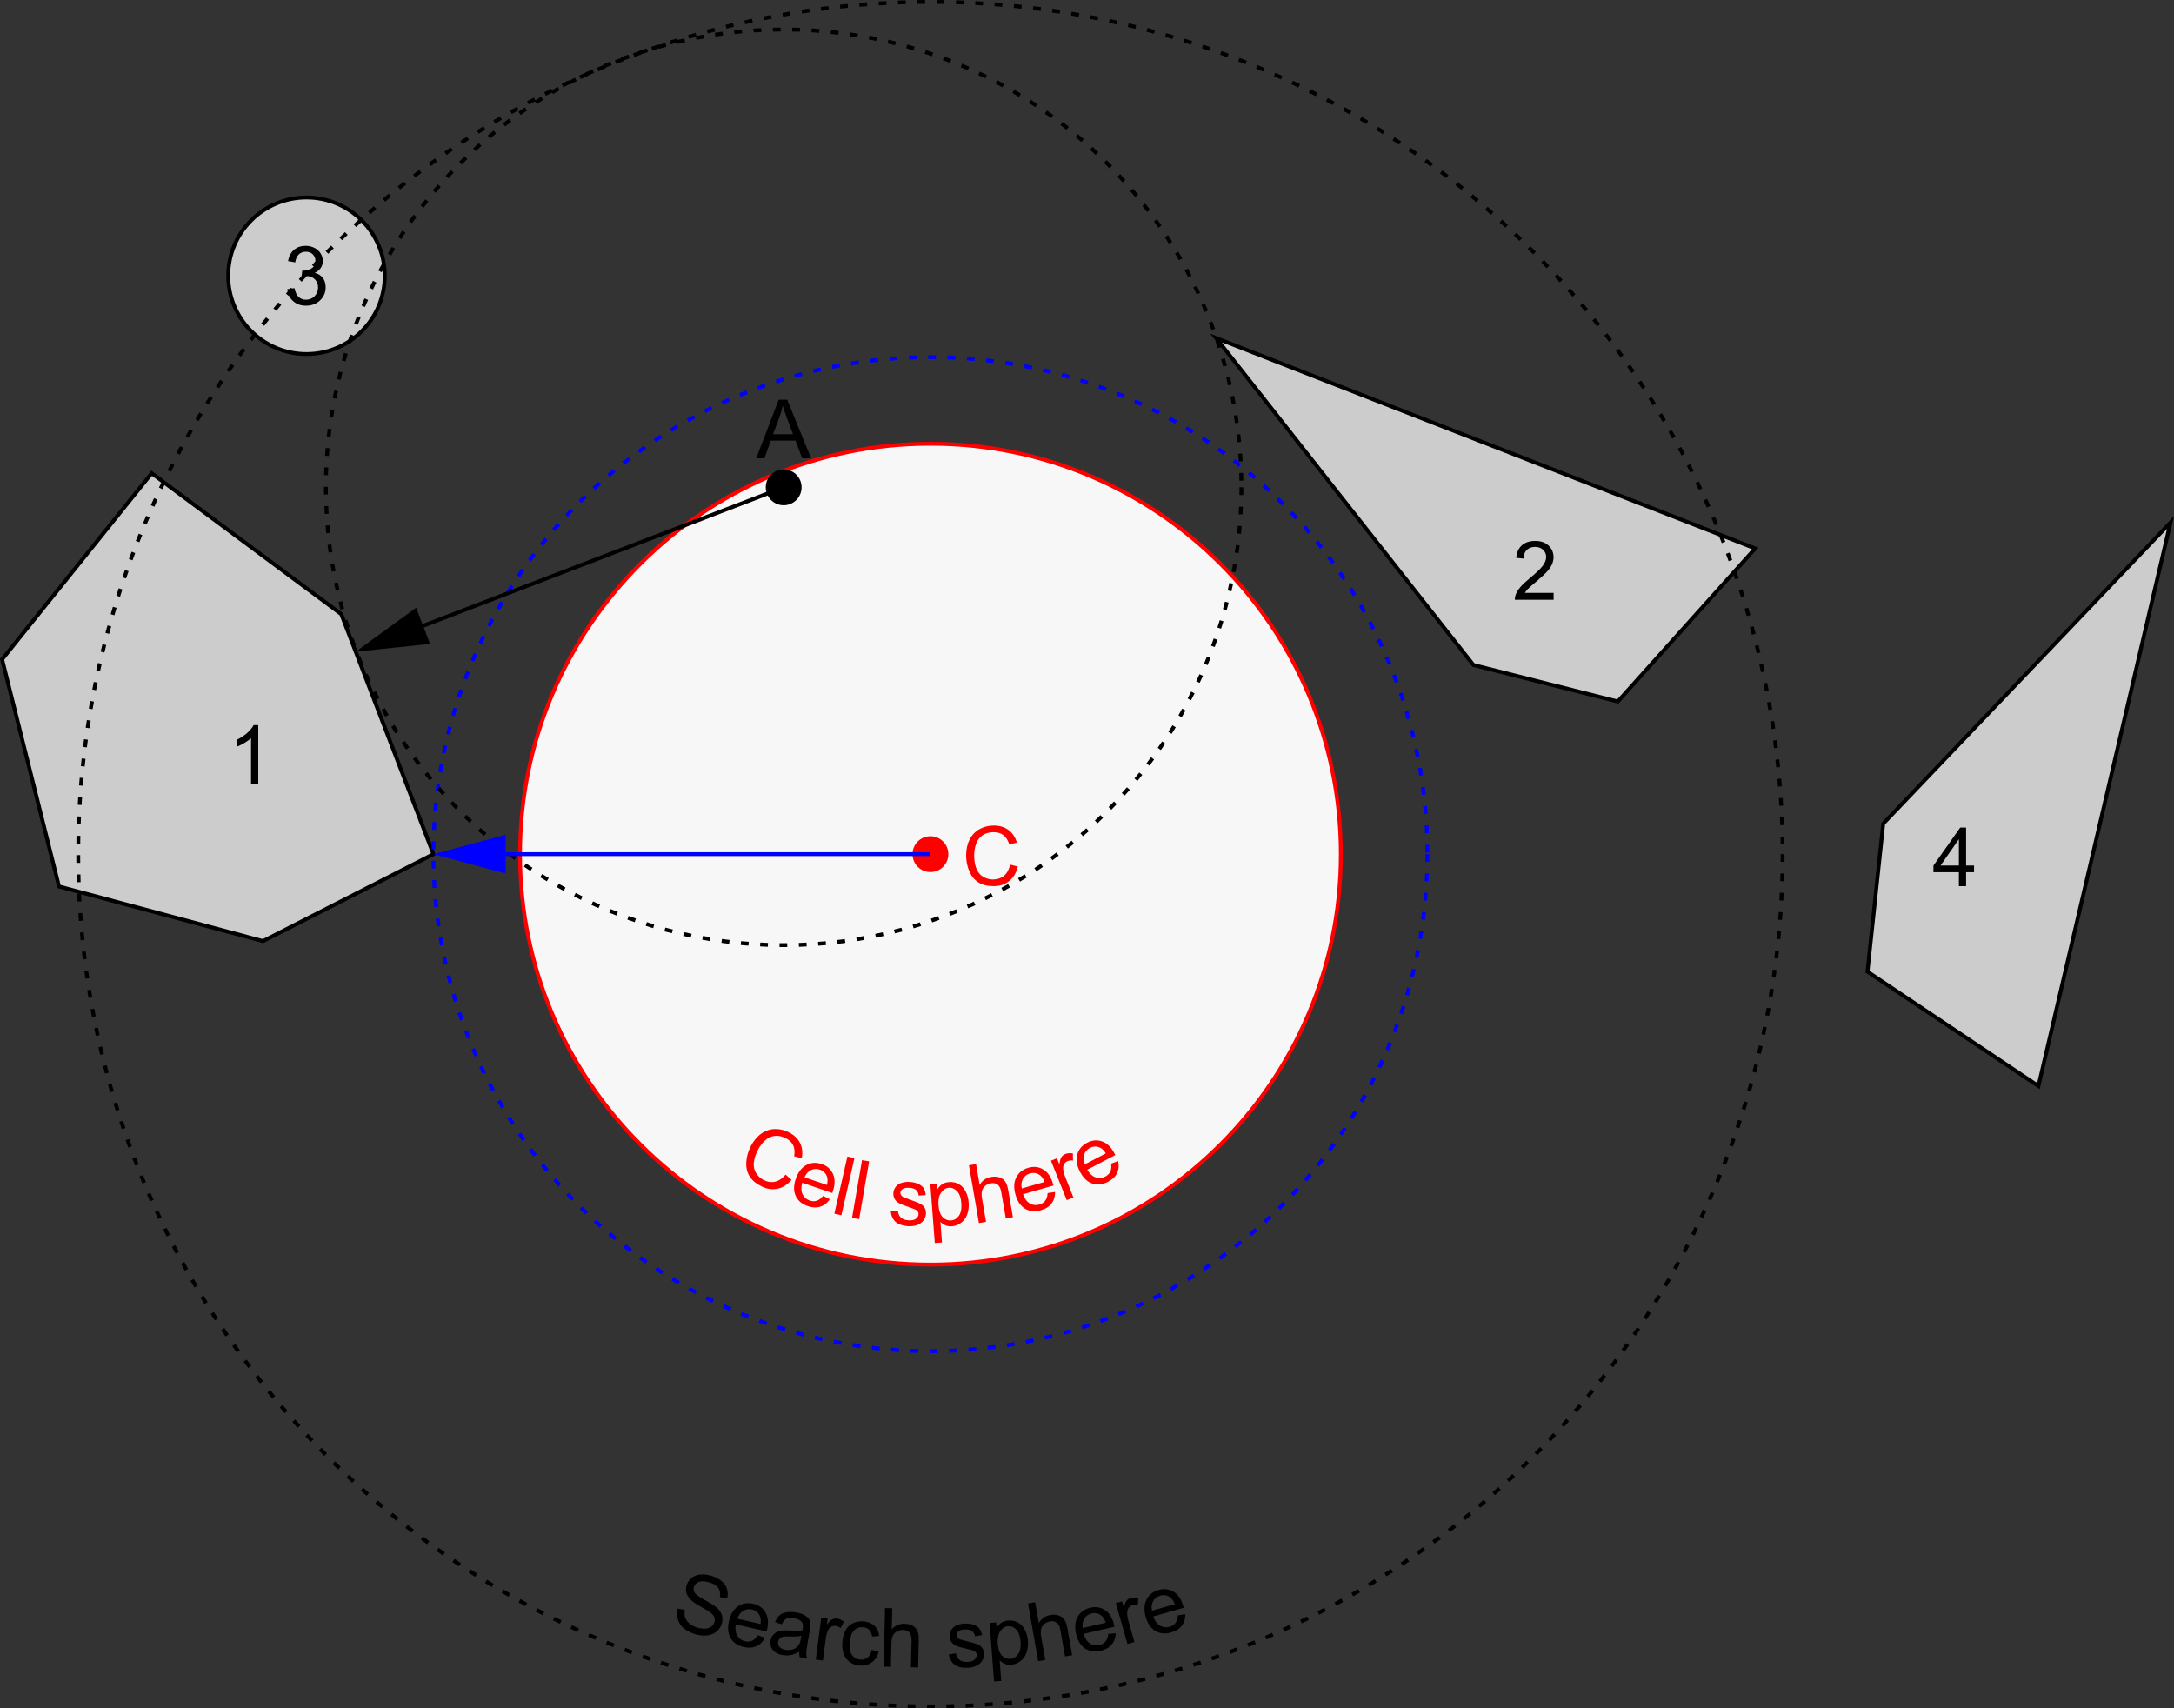 <?xml version="1.0" encoding="UTF-8"?>
<!DOCTYPE svg PUBLIC "-//W3C//DTD SVG 1.1//EN" "http://www.w3.org/Graphics/SVG/1.1/DTD/svg11.dtd">
<!-- Creator: CorelDRAW X8 -->
<svg xmlns="http://www.w3.org/2000/svg" xml:space="preserve" width="112.426mm" height="88.339mm" version="1.1" style="shape-rendering:geometricPrecision; text-rendering:geometricPrecision; image-rendering:optimizeQuality; fill-rule:evenodd; clip-rule:evenodd"
viewBox="0 0 1154291 906988"
 xmlns:xlink="http://www.w3.org/1999/xlink">
 <rect x="0" y="0" width="1154291" height="906988" fill="#333333" stroke="none"/>
 <defs>
  <style type="text/css">
   <![CDATA[
    .str1 {stroke:black;stroke-width:2053.42}
    .str0 {stroke:red;stroke-width:2053.42}
    .str4 {stroke:black;stroke-width:2053.42;stroke-dasharray:4106.844 6160.267}
    .str3 {stroke:black;stroke-width:2053.42;stroke-dasharray:4106.844 6160.267}
    .str2 {stroke:blue;stroke-width:2053.42;stroke-dasharray:4106.844 6160.267}
    .fil4 {fill:none}
    .fil2 {fill:black}
    .fil3 {fill:#CCCCCC}
    .fil0 {fill:#F7F7F7}
    .fil1 {fill:red}
    .fil5 {fill:black;fill-rule:nonzero}
    .fil6 {fill:blue;fill-rule:nonzero}
    .fil7 {fill:red;fill-rule:nonzero}
   ]]>
  </style>
 </defs>
 <g id="Ebene_x0020_1">
  <path class="fil0 str0" d="M494010 235577c120348,0 217909,97561 217909,217909 0,120348 -97561,217909 -217909,217909 -120348,0 -217909,-97561 -217909,-217909 0,-120348 97561,-217909 217909,-217909z"/>
  <circle class="fil1" cx="494010" cy="453486" r="9512"/>
  <circle class="fil2" cx="416087" cy="258729" r="9512"/>
  <circle class="fil3 str1" cx="162731" cy="146401" r="41555"/>
  <polygon class="fil3 str1" points="1120,350059 80537,251250 181193,326050 230136,453486 139638,499658 31321,470634 "/>
  <polygon class="fil3 str1" points="931928,291187 645659,179450 782329,353058 858975,372451 "/>
  <polygon class="fil3 str1" points="1082304,576615 1152431,277420 999897,437271 991540,515889 "/>
  <circle class="fil4 str2" cx="494010" cy="453486" r="263875"/>
  <circle class="fil4 str3" cx="416087" cy="258729" r="243064"/>
  <path class="fil5" d="M137120 416229l-3824 0 0 -24355c-920,884 -2131,1761 -3622,2638 -1493,875 -2840,1535 -4028,1970l0 -3695c2136,-999 4006,-2217 5607,-3651 1600,-1427 2738,-2810 3404,-4157l2463 0 0 31250z"/>
  <path class="fil5" d="M824902 314783l0 3651 -20601 0c-30,-919 123,-1803 449,-2658 528,-1398 1376,-2782 2543,-4136 1166,-1355 2831,-2919 4998,-4694 3368,-2775 5657,-4970 6852,-6593 1203,-1622 1804,-3158 1804,-4607 0,-1513 -543,-2788 -1629,-3831 -1088,-1036 -2507,-1558 -4253,-1558 -1847,0 -3325,550 -4433,1652 -1108,1093 -1667,2615 -1681,4564l-3912 -391c268,-2928 1282,-5159 3036,-6695 1760,-1536 4114,-2303 7077,-2303 2985,0 5353,826 7092,2485 1746,1658 2615,3716 2615,6164 0,1246 -254,2471 -768,3673 -507,1209 -1355,2477 -2535,3810 -1188,1326 -3151,3158 -5889,5477 -2297,1927 -3775,3231 -4427,3919 -652,687 -1188,1376 -1616,2071l15278 0z"/>
  <path class="fil5" d="M152538 153507l3825 -522c442,2173 1181,3737 2231,4694 1050,956 2340,1435 3869,1435 1811,0 3340,-624 4571,-1870 1231,-1246 1847,-2789 1847,-4629 0,-1753 -572,-3202 -1724,-4346 -1145,-1137 -2601,-1709 -4376,-1709 -724,0 -1622,145 -2701,427l427 -3347c253,29 464,43 616,43 1636,0 3100,-427 4412,-1274 1304,-848 1955,-2152 1955,-3912 0,-1398 -478,-2557 -1427,-3477 -949,-920 -2173,-1376 -3673,-1376 -1492,0 -2730,470 -3723,1412 -993,942 -1631,2354 -1913,4238l-3824 -695c471,-2565 1528,-4557 3187,-5969 1652,-1413 3716,-2116 6179,-2116 1695,0 3260,362 4687,1094 1435,725 2528,1717 3282,2970 760,1260 1137,2594 1137,4005 0,1341 -362,2558 -1080,3659 -724,1101 -1797,1978 -3208,2630 1840,420 3267,1304 4288,2644 1014,1332 1521,3013 1521,5019 0,2717 -992,5028 -2970,6918 -1985,1892 -4491,2833 -7519,2833 -2731,0 -4998,-818 -6802,-2449 -1811,-1629 -2840,-3737 -3094,-6330z"/>
  <path class="fil5" d="M1040079 470494l0 -7432 -13518 0 0 -3520 14213 -20167 3129 0 0 20167 4216 0 0 3520 -4216 0 0 7432 -3824 0zm0 -10952l0 -14003 -9758 14003 9758 0z"/>
  <g>
   <path class="fil6" d="M249300 452459l244710 0 0 2054 -244710 0 0 -2054zm19164 -9243l0 20540 -38328 -10270 38328 -10270z"/>
  </g>
  <path class="fil7" d="M417109 623613l3185 2827c-2321,2606 -4881,4177 -7685,4722 -2803,547 -5645,77 -8519,-1411 -2972,-1540 -5077,-3399 -6312,-5580 -1239,-2176 -1744,-4665 -1526,-7465 223,-2806 1010,-5522 2377,-8159 1491,-2876 3336,-5100 5546,-6673 2210,-1570 4616,-2388 7218,-2451 2604,-63 5121,541 7552,1801 2766,1433 4724,3337 5872,5718 1155,2385 1445,5040 864,7971l-4029 -1012c403,-2335 231,-4286 -512,-5829 -738,-1550 -2033,-2799 -3879,-3756 -2115,-1097 -4154,-1508 -6102,-1228 -1948,278 -3660,1128 -5120,2543 -1469,1417 -2675,3036 -3619,4857 -1216,2347 -1938,4576 -2163,6678 -228,2109 156,3964 1148,5579 990,1614 2322,2853 4002,3722 2045,1061 4075,1362 6101,918 2028,-450 3892,-1703 5601,-3772zm19922 11288l3573 1773c-1326,1974 -2994,3294 -4994,3950 -2001,656 -4237,565 -6712,-282 -3111,-1063 -5250,-2867 -6417,-5410 -1169,-2535 -1160,-5542 24,-9003 1224,-3578 3094,-6046 5613,-7389 2522,-1350 5251,-1519 8192,-513 2844,972 4838,2733 5977,5289 1138,2557 1111,5594 -92,9109 -73,213 -190,533 -349,953l-15895 -5435c-663,2384 -618,4405 150,6053 761,1646 2035,2778 3811,3385 1323,453 2573,490 3745,110 1177,-378 2300,-1243 3374,-2590zm-9862 -9850l11886 4065c456,-1849 456,-3350 16,-4504 -668,-1782 -1923,-2993 -3754,-3618 -1658,-568 -3240,-488 -4750,235 -1504,727 -2637,2000 -3398,3822zm15826 19285l6942 -30335 3729 853 -6942 30335 -3729 -853zm9392 2255l5307 -30664 3770 652 -5307 30664 -3770 -652zm20556 -3517l3816 -319c96,1525 599,2726 1507,3608 906,877 2234,1384 3967,1516 1756,134 3083,-122 3989,-773 899,-644 1389,-1448 1462,-2409 65,-860 -266,-1568 -987,-2116 -509,-380 -1777,-905 -3803,-1590 -2734,-913 -4617,-1665 -5661,-2261 -1037,-601 -1799,-1372 -2287,-2324 -487,-946 -693,-1970 -610,-3069 77,-1004 378,-1912 899,-2728 527,-818 1202,-1478 2032,-1983 626,-388 1463,-695 2504,-920 1048,-225 2151,-294 3321,-205 1762,134 3289,503 4578,1117 1299,608 2228,1376 2798,2291 562,922 914,2118 1041,3595l-3766 238c-78,-1184 -499,-2138 -1257,-2857 -760,-718 -1876,-1131 -3357,-1244 -1740,-132 -3012,63 -3801,584 -787,522 -1214,1172 -1273,1945 -37,491 80,950 361,1370 280,428 738,805 1382,1124 371,172 1459,582 3284,1229 2633,919 4466,1655 5500,2192 1035,535 1821,1271 2363,2183 548,921 769,2028 670,3328 -97,1264 -555,2428 -1385,3491 -829,1062 -1964,1849 -3405,2357 -1447,506 -3052,690 -4815,557 -2918,-222 -5104,-999 -6543,-2322 -1440,-1330 -2278,-3195 -2524,-5605zm23387 16861l-2365 -31118 3467 -262 225 2953c729,-1203 1588,-2133 2578,-2782 982,-648 2210,-1032 3676,-1143 1921,-145 3649,216 5191,1095 1540,869 2750,2181 3639,3915 880,1742 1405,3678 1568,5822 175,2291 -80,4388 -763,6293 -684,1896 -1777,3396 -3277,4498 -1493,1094 -3110,1711 -4843,1844 -1271,96 -2433,-84 -3478,-542 -1052,-459 -1926,-1068 -2639,-1834l835 10971 -3814 290zm1968 -19996c219,2882 965,4967 2233,6259 1275,1290 2743,1876 4406,1750 1689,-128 3080,-954 4170,-2475 1097,-1522 1529,-3778 1301,-6776 -218,-2860 -965,-4952 -2251,-6286 -1285,-1334 -2740,-1935 -4372,-1811 -1619,122 -2990,990 -4119,2594 -1134,1612 -1588,3855 -1368,6745zm21473 9410l-5307 -30665 3769 -652 1910 11035c1394,-2352 3423,-3754 6094,-4216 1633,-282 3111,-207 4435,232 1318,441 2337,1184 3056,2235 718,1053 1263,2672 1639,4841l2435 14068 -3768 653 -2433 -14054c-325,-1878 -969,-3178 -1925,-3895 -961,-715 -2177,-946 -3661,-689 -1107,191 -2100,658 -2978,1405 -877,747 -1435,1652 -1683,2718 -244,1056 -215,2455 86,4197l2101 12134 -3770 653zm36480 -15936l3945 -591c42,2376 -570,4413 -1835,6096 -1264,1684 -3150,2889 -5663,3611 -3161,909 -5948,654 -8360,-763 -2409,-1409 -4123,-3880 -5133,-7395 -1045,-3635 -924,-6729 373,-9272 1294,-2551 3435,-4252 6422,-5110 2889,-831 5532,-528 7928,916 2399,1444 4113,3950 5140,7521 62,217 150,546 260,982l-16145 4641c821,2334 2015,3966 3588,4878 1567,914 3260,1113 5063,595 1344,-386 2390,-1072 3132,-2055 750,-983 1176,-2335 1285,-4054zm-13723 -2432l12071 -3471c-684,-1777 -1544,-3007 -2564,-3702 -1569,-1079 -3291,-1353 -5150,-818 -1684,483 -2936,1455 -3760,2913 -818,1455 -1017,3149 -597,5078zm23872 6207l-8394 -20938 3187 -1278 1287 3209c217,-1813 577,-3097 1081,-3845 500,-755 1166,-1295 1993,-1626 1197,-480 2564,-591 4101,-341l49 3781c-1055,-139 -2013,-36 -2873,309 -774,310 -1372,823 -1797,1533 -426,708 -605,1530 -535,2462 107,1416 464,2872 1066,4372l4385 10939 -3550 1423zm23554 -19397l3747 -1372c518,2321 327,4439 -574,6342 -902,1902 -2506,3462 -4823,4673 -2913,1525 -5695,1835 -8343,932 -2643,-898 -4817,-2974 -6513,-6215 -1753,-3350 -2256,-6407 -1496,-9158 756,-2759 2512,-4855 5266,-6295 2663,-1394 5313,-1628 7951,-694 2639,933 4822,3044 6545,6337 104,199 256,504 451,908l-14885 7788c1274,2121 2771,3481 4495,4059 1718,581 3416,436 5079,-434 1238,-649 2126,-1529 2657,-2641 536,-1114 682,-2524 443,-4230zm-13932 372l11129 -5822c-1026,-1605 -2115,-2638 -3254,-3113 -1754,-743 -3496,-666 -5210,232 -1552,812 -2584,2014 -3098,3609 -510,1590 -365,3288 433,5094z"/>
  <path class="fil5" d="M401504 243324l11937 -31119 4528 0 12670 31119 -4687 0 -3601 -9431 -13104 0 -3376 9431 -4367 0zm8953 -12778l10604 0 -3245 -8628c-977,-2622 -1717,-4788 -2231,-6498 -427,2029 -999,4021 -1717,5991l-3411 9135z"/>
  <path class="fil7" d="M536312 459034l4129 1043c-861,3383 -2412,5955 -4651,7731 -2238,1774 -4976,2665 -8213,2665 -3348,0 -6071,-681 -8172,-2050 -2101,-1362 -3694,-3339 -4789,-5926 -1093,-2593 -1643,-5367 -1643,-8337 0,-3239 615,-6063 1854,-8476 1238,-2412 2999,-4244 5280,-5498 2283,-1254 4796,-1876 7534,-1876 3115,0 5730,790 7845,2376 2123,1586 3601,3810 4434,6679l-4043 956c-716,-2260 -1766,-3912 -3136,-4941 -1369,-1036 -3094,-1549 -5173,-1549 -2383,0 -4382,572 -5982,1716 -1602,1144 -2731,2687 -3376,4614 -652,1935 -979,3927 -979,5977 0,2644 384,4955 1152,6925 768,1978 1963,3448 3587,4426 1622,978 3374,1463 5266,1463 2304,0 4244,-666 5839,-1991 1593,-1333 2672,-3304 3237,-5927z"/>
  <g>
   <path class="fil5" d="M206376 338171l209342 -80401 738 1918 -209343 80401 -737 -1918zm14577 -15499l7365 19174 -39463 4155 32098 -23329z"/>
  </g>
  <circle class="fil4 str4" cx="494010" cy="453486" r="452476"/>
  <path class="fil5" d="M359801 854010l3815 728c-257,1554 -197,2906 174,4058 374,1146 1154,2212 2341,3200 1189,980 2637,1717 4335,2202 1512,431 2907,588 4192,466 1286,-123 2320,-498 3109,-1124 788,-625 1318,-1401 1581,-2321 266,-934 227,-1826 -115,-2684 -344,-852 -1076,-1693 -2192,-2532 -713,-536 -2351,-1531 -4914,-2978 -2561,-1447 -4307,-2616 -5241,-3516 -1213,-1159 -2005,-2395 -2385,-3701 -387,-1309 -380,-2655 12,-4028 434,-1519 1269,-2808 2500,-3873 1232,-1073 2763,-1712 4609,-1924 1840,-213 3768,-31 5782,544 2215,633 4071,1545 5558,2747 1490,1194 2493,2618 3007,4271 517,1647 555,3360 124,5136l-3887 -794c337,-1945 54,-3570 -848,-4867 -900,-1305 -2505,-2282 -4803,-2938 -2397,-685 -4271,-746 -5615,-180 -1344,566 -2196,1466 -2550,2706 -306,1073 -168,2069 406,2986 568,910 2349,2194 5360,3836 3009,1651 5037,2916 6079,3801 1506,1297 2506,2674 2983,4144 479,1463 487,2994 29,4596 -455,1595 -1334,2956 -2648,4103 -1314,1147 -2929,1868 -4859,2161 -1929,293 -3956,136 -6094,-475 -2704,-771 -4853,-1814 -6453,-3122 -1608,-1312 -2697,-2903 -3282,-4788 -594,-1879 -626,-3824 -110,-5840zm42593 14157l3738 1395c-1115,2100 -2638,3586 -4560,4444 -1922,860 -4155,1001 -6703,415 -3205,-737 -5520,-2310 -6944,-4719 -1424,-2400 -1726,-5391 -906,-8957 847,-3685 2453,-6332 4819,-7929 2369,-1604 5066,-2054 8095,-1358 2929,673 5094,2218 6491,4644 1398,2425 1683,5448 851,9069 -51,220 -134,551 -249,984l-16372 -3764c-411,2441 -159,4447 776,6006 928,1559 2312,2554 4139,2974 1364,314 2611,220 3737,-278 1132,-497 2160,-1474 3088,-2926zm-10826 -8777l12242 2814c262,-1886 107,-3379 -450,-4480 -849,-1705 -2222,-2779 -4107,-3212 -1708,-393 -3274,-150 -4701,726 -1421,877 -2416,2262 -2984,4152zm32778 17514c-1608,945 -3104,1542 -4482,1807 -1378,265 -2804,265 -4288,3 -2440,-429 -4211,-1352 -5316,-2774 -1103,-1416 -1491,-3052 -1166,-4900 190,-1084 615,-2032 1266,-2844 657,-811 1432,-1410 2327,-1812 901,-400 1872,-655 2928,-756 776,-62 1928,-51 3452,26 3102,180 5426,139 6947,-108 105,-511 171,-838 194,-973 269,-1527 102,-2666 -501,-3420 -813,-1019 -2173,-1692 -4071,-2026 -1777,-313 -3144,-231 -4096,242 -957,472 -1771,1461 -2457,2973l-3592 -1161c613,-1518 1388,-2699 2329,-3533 942,-836 2185,-1381 3733,-1652 1540,-266 3277,-232 5189,104 1899,334 3408,827 4520,1487 1104,657 1884,1369 2322,2145 436,775 678,1700 725,2775 8,663 -131,1831 -424,3493l-880 4994c-614,3489 -923,5706 -931,6668 -15,961 143,1909 448,2845l-3938 -693c-238,-858 -318,-1828 -238,-2910zm1170 -8401c-1468,316 -3605,425 -6413,328 -1594,-53 -2737,4 -3428,169 -691,164 -1254,486 -1698,952 -442,473 -726,1033 -841,1691 -174,991 57,1892 704,2690 645,798 1700,1329 3162,1587 1448,255 2795,167 4041,-268 1238,-429 2225,-1145 2946,-2144 555,-777 974,-1990 1264,-3638l263 -1367zm7628 12589l2897 -22371 3405 441 -444 3427c1075,-1475 2016,-2420 2822,-2827 805,-415 1649,-560 2532,-446 1279,166 2527,736 3747,1706l-1805 3323c-852,-637 -1738,-1014 -2657,-1134 -828,-106 -1599,50 -2317,460 -718,411 -1275,1041 -1669,1889 -597,1287 -997,2733 -1204,4335l-1515 11688 -3792 -491zm29701 -5131l3688 803c-606,2532 -1799,4455 -3592,5778 -1794,1324 -3921,1890 -6370,1704 -3070,-234 -5464,-1426 -7174,-3575 -1719,-2151 -2433,-5097 -2148,-8838 185,-2426 750,-4514 1691,-6272 939,-1753 2264,-3024 3979,-3802 1709,-786 3527,-1105 5463,-957 2435,185 4389,950 5840,2303 1459,1353 2324,3185 2585,5484l-3727 284c-240,-1536 -775,-2718 -1620,-3552 -837,-827 -1892,-1292 -3163,-1389 -1922,-146 -3535,422 -4845,1703 -1303,1289 -2068,3410 -2295,6386 -229,3019 183,5251 1236,6705 1059,1453 2515,2255 4371,2395 1503,114 2788,-246 3854,-1087 1073,-834 1816,-2194 2227,-4073zm6346 8902l709 -31112 3823 87 -254 11196c1821,-2038 4083,-3022 6792,-2960 1658,38 3092,395 4308,1083 1208,687 2064,1612 2566,2782 502,1172 725,2865 675,5067l-326 14274 -3823 -88 324 -14259c45,-1905 -336,-3306 -1136,-4193 -805,-888 -1954,-1348 -3460,-1383 -1123,-25 -2187,241 -3193,805 -1004,563 -1726,1344 -2176,2341 -442,990 -685,2368 -725,4136l-281 12311 -3823 -87zm34567 -6397l3766 -694c245,1509 864,2654 1854,3443 988,783 2359,1157 4098,1118 1759,-40 3055,-425 3893,-1162 832,-728 1239,-1577 1218,-2541 -20,-862 -419,-1534 -1191,-2009 -543,-328 -1857,-726 -3940,-1207 -2811,-640 -4759,-1203 -5856,-1693 -1093,-497 -1926,-1189 -2504,-2088 -579,-894 -884,-1893 -910,-2994 -23,-1008 188,-1940 625,-2804 444,-866 1052,-1589 1828,-2173 584,-447 1387,-835 2401,-1162 1021,-328 2111,-504 3285,-531 1766,-40 3322,178 4666,661 1351,477 2352,1150 3009,2005 650,862 1119,2018 1391,3475l-3725 607c-194,-1170 -708,-2078 -1533,-2719 -827,-641 -1978,-942 -3462,-908 -1746,40 -2992,360 -3725,955 -732,597 -1094,1286 -1076,2061 11,493 173,938 494,1329 321,399 813,728 1485,981 387,136 1511,436 3391,900 2710,657 4606,1208 5689,1640 1082,431 1937,1085 2565,1942 636,862 964,1941 994,3244 29,1268 -313,2471 -1034,3611 -719,1138 -1773,2033 -3156,2681 -1391,646 -2970,987 -4737,1027 -2925,66 -5177,-491 -6740,-1666 -1563,-1182 -2582,-2955 -3063,-5329zm24027 14257l-2365 -31117 3468 -263 224 2954c729,-1204 1589,-2134 2578,-2783 982,-648 2209,-1032 3676,-1142 1921,-147 3648,215 5191,1094 1540,870 2751,2181 3639,3915 881,1742 1405,3678 1569,5822 174,2291 -80,4389 -764,6292 -684,1897 -1776,3397 -3276,4499 -1493,1095 -3110,1712 -4843,1844 -1271,97 -2434,-84 -3479,-542 -1051,-459 -1926,-1068 -2639,-1835l835 10973 -3814 289zm1968 -19996c219,2882 965,4967 2233,6259 1275,1290 2744,1877 4406,1750 1690,-128 3080,-953 4170,-2475 1097,-1522 1529,-3777 1301,-6775 -217,-2861 -965,-4953 -2250,-6287 -1286,-1334 -2741,-1935 -4373,-1812 -1618,123 -2991,991 -4118,2596 -1135,1612 -1589,3854 -1369,6744zm21469 9236l-5397 -30648 3767 -663 1942 11029c1388,-2357 3413,-3763 6081,-4233 1632,-288 3110,-217 4436,218 1320,438 2340,1177 3062,2227 722,1049 1272,2667 1653,4836l2477 14061 -3767 663 -2474 -14046c-329,-1877 -977,-3176 -1935,-3890 -964,-713 -2181,-939 -3665,-678 -1105,195 -2097,663 -2973,1414 -875,749 -1429,1656 -1675,2721 -241,1058 -208,2456 99,4198l2135 12128 -3766 663zm37219 -14453l3971 -381c-84,2377 -803,4378 -2156,5992 -1352,1613 -3299,2717 -5847,3305 -3204,740 -5973,337 -8307,-1206 -2331,-1536 -3911,-4094 -4733,-7658 -850,-3684 -565,-6768 864,-9239 1428,-2478 3656,-4062 6685,-4762 2929,-675 5552,-234 7869,1336 2317,1569 3897,4163 4733,7785 50,218 120,552 206,993l-16368 3777c697,2375 1801,4068 3324,5061 1517,996 3196,1285 5024,864 1362,-315 2443,-944 3238,-1886 801,-942 1297,-2269 1497,-3981zm-13574 -3157l12238 -2823c-588,-1812 -1381,-3087 -2363,-3834 -1510,-1161 -3215,-1526 -5099,-1091 -1708,394 -3009,1297 -3911,2709 -893,1411 -1181,3090 -865,5039zm23780 8474l-6194 -21691 3301 -942 949 3322c403,-1780 893,-3020 1471,-3712 576,-700 1295,-1168 2150,-1412 1240,-354 2613,-325 4116,83l-342 3766c-1035,-247 -1998,-243 -2889,11 -802,229 -1449,678 -1945,1339 -497,661 -759,1460 -786,2394 -39,1420 166,2905 610,4459l3236 11333 -3677 1050zm26748 -15232l3946 -585c39,2378 -577,4414 -1845,6095 -1268,1680 -3155,2883 -5669,3600 -3163,903 -5949,644 -8359,-778 -2407,-1414 -4116,-3887 -5120,-7405 -1038,-3635 -912,-6730 389,-9271 1299,-2548 3444,-4245 6431,-5098 2892,-826 5533,-519 7928,930 2395,1449 4105,3958 5126,7531 62,216 148,546 258,981l-16154 4613c818,2335 2008,3970 3580,4884 1565,917 3257,1119 5061,604 1344,-384 2392,-1068 3137,-2049 751,-982 1178,-2333 1291,-4052zm-13719 -2457l12078 -3448c-681,-1779 -1537,-3011 -2558,-3707 -1567,-1082 -3287,-1359 -5148,-828 -1685,481 -2938,1449 -3766,2906 -819,1455 -1021,3147 -606,5077z"/>
 </g>
</svg>
